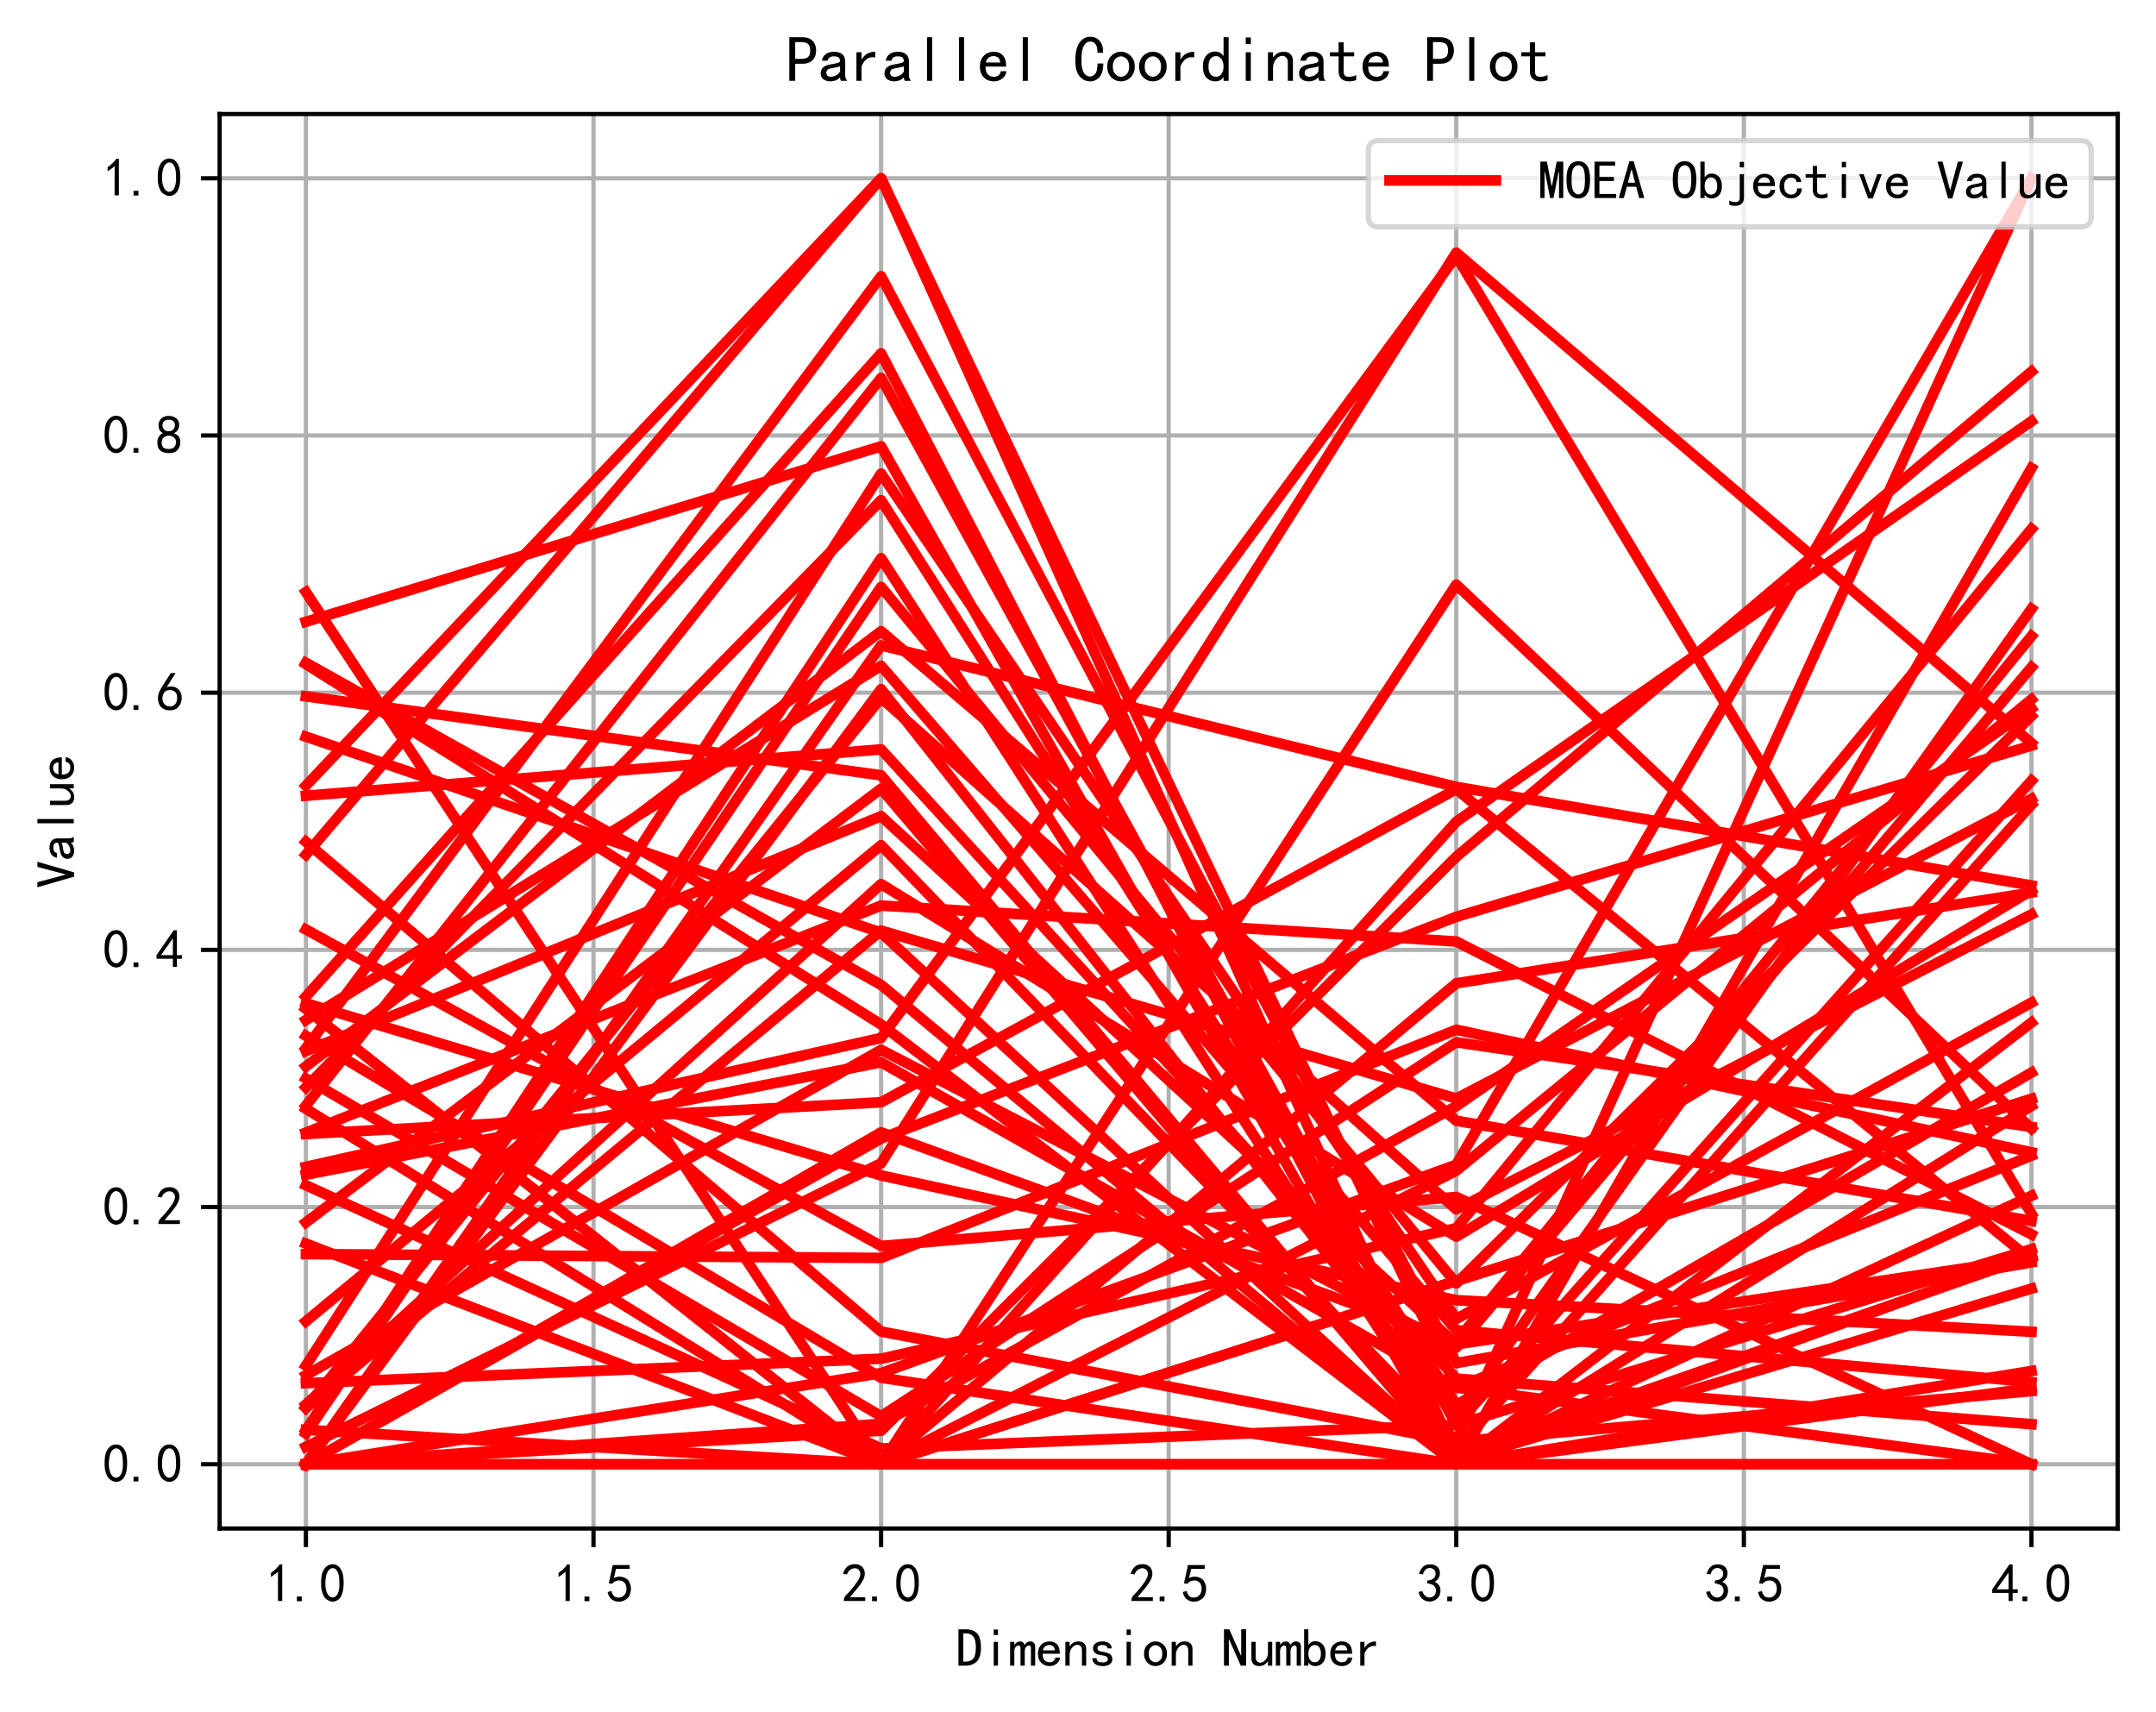 <?xml version="1.0" encoding="utf-8" standalone="no"?>
<!DOCTYPE svg PUBLIC "-//W3C//DTD SVG 1.1//EN"
  "http://www.w3.org/Graphics/SVG/1.1/DTD/svg11.dtd">
<svg xmlns:xlink="http://www.w3.org/1999/xlink" width="405.645pt" height="322.012pt" viewBox="0 0 405.645 322.012" xmlns="http://www.w3.org/2000/svg" version="1.1">
 <defs>
  <style type="text/css">*{stroke-linejoin: round; stroke-linecap: butt}</style>
 </defs>
 <g id="figure_1">
  <g id="patch_1">
   <path d="M 0 322.012 
L 405.645 322.012 
L 405.645 0 
L 0 0 
z
" style="fill: #ffffff"/>
  </g>
  <g id="axes_1">
   <g id="patch_2">
    <path d="M 41.325 287.562 
L 398.445 287.562 
L 398.445 21.45 
L 41.325 21.45 
z
" style="fill: #ffffff"/>
   </g>
   <g id="matplotlib.axis_1">
    <g id="xtick_1">
     <g id="line2d_1">
      <path d="M 57.558 287.562 
L 57.558 21.45 
" clip-path="url(#pb9d9518d35)" style="fill: none; stroke: #b0b0b0; stroke-width: 0.8; stroke-linecap: square"/>
     </g>
     <g id="line2d_2">
      <defs>
       <path id="m83bfc71c89" d="M 0 0 
L 0 3.5 
" style="stroke: #000000; stroke-width: 0.8"/>
      </defs>
      <g>
       <use xlink:href="#m83bfc71c89" x="57.558" y="287.562" style="stroke: #000000; stroke-width: 0.8"/>
      </g>
     </g>
     <g id="text_1">
      <!-- 1.0 -->
      <g transform="translate(50.058 301.437) scale(0.1 -0.1)">
       <defs>
        <path id="SimHei-31" d="M 1400 3600 
Q 1075 3275 575 2975 
L 575 3450 
Q 1200 3875 1600 4450 
L 1900 4450 
L 1900 150 
L 1400 150 
L 1400 3600 
z
" transform="scale(0.016)"/>
        <path id="SimHei-2e" d="M 1075 125 
L 500 125 
L 500 675 
L 1075 675 
L 1075 125 
z
" transform="scale(0.016)"/>
        <path id="SimHei-30" d="M 225 2537 
Q 250 3200 412 3587 
Q 575 3975 875 4225 
Q 1175 4475 1612 4475 
Q 2050 4475 2375 4112 
Q 2700 3750 2800 3200 
Q 2900 2650 2862 1937 
Q 2825 1225 2612 775 
Q 2400 325 1975 150 
Q 1550 -25 1125 187 
Q 700 400 525 750 
Q 350 1100 275 1487 
Q 200 1875 225 2537 
z
M 750 2687 
Q 675 2000 800 1462 
Q 925 925 1212 700 
Q 1500 475 1800 612 
Q 2100 750 2237 1162 
Q 2375 1575 2375 2062 
Q 2375 2550 2337 2950 
Q 2300 3350 2112 3675 
Q 1925 4000 1612 4012 
Q 1300 4025 1062 3700 
Q 825 3375 750 2687 
z
" transform="scale(0.016)"/>
       </defs>
       <use xlink:href="#SimHei-31"/>
       <use xlink:href="#SimHei-2e" x="50"/>
       <use xlink:href="#SimHei-30" x="100"/>
      </g>
     </g>
    </g>
    <g id="xtick_2">
     <g id="line2d_3">
      <path d="M 111.667 287.562 
L 111.667 21.45 
" clip-path="url(#pb9d9518d35)" style="fill: none; stroke: #b0b0b0; stroke-width: 0.8; stroke-linecap: square"/>
     </g>
     <g id="line2d_4">
      <g>
       <use xlink:href="#m83bfc71c89" x="111.667" y="287.562" style="stroke: #000000; stroke-width: 0.8"/>
      </g>
     </g>
     <g id="text_2">
      <!-- 1.5 -->
      <g transform="translate(104.167 301.437) scale(0.1 -0.1)">
       <defs>
        <path id="SimHei-35" d="M 550 1325 
Q 725 650 1150 575 
Q 1575 500 1837 662 
Q 2100 825 2212 1087 
Q 2325 1350 2312 1675 
Q 2300 2000 2137 2225 
Q 1975 2450 1725 2525 
Q 1475 2600 1162 2525 
Q 850 2450 650 2175 
L 225 2225 
Q 275 2375 700 4375 
L 2675 4375 
L 2675 3925 
L 1075 3925 
Q 950 3250 825 2850 
Q 1200 3025 1525 3012 
Q 1850 3000 2150 2862 
Q 2450 2725 2587 2487 
Q 2725 2250 2787 2012 
Q 2850 1775 2837 1500 
Q 2825 1225 2725 937 
Q 2625 650 2425 462 
Q 2225 275 1937 162 
Q 1650 50 1275 75 
Q 900 100 562 350 
Q 225 600 100 1200 
L 550 1325 
z
" transform="scale(0.016)"/>
       </defs>
       <use xlink:href="#SimHei-31"/>
       <use xlink:href="#SimHei-2e" x="50"/>
       <use xlink:href="#SimHei-35" x="100"/>
      </g>
     </g>
    </g>
    <g id="xtick_3">
     <g id="line2d_5">
      <path d="M 165.776 287.562 
L 165.776 21.45 
" clip-path="url(#pb9d9518d35)" style="fill: none; stroke: #b0b0b0; stroke-width: 0.8; stroke-linecap: square"/>
     </g>
     <g id="line2d_6">
      <g>
       <use xlink:href="#m83bfc71c89" x="165.776" y="287.562" style="stroke: #000000; stroke-width: 0.8"/>
      </g>
     </g>
     <g id="text_3">
      <!-- 2.0 -->
      <g transform="translate(158.276 301.437) scale(0.1 -0.1)">
       <defs>
        <path id="SimHei-32" d="M 300 250 
Q 325 625 650 925 
Q 975 1225 1475 1862 
Q 1975 2500 2125 2850 
Q 2275 3200 2237 3450 
Q 2200 3700 2000 3862 
Q 1800 4025 1537 4000 
Q 1275 3975 1037 3800 
Q 800 3625 675 3275 
L 200 3350 
Q 400 3925 712 4187 
Q 1025 4450 1450 4475 
Q 1700 4500 1900 4462 
Q 2100 4425 2312 4287 
Q 2525 4150 2662 3875 
Q 2800 3600 2762 3212 
Q 2725 2825 2375 2287 
Q 2025 1750 1025 600 
L 2825 600 
L 2825 150 
L 300 150 
L 300 250 
z
" transform="scale(0.016)"/>
       </defs>
       <use xlink:href="#SimHei-32"/>
       <use xlink:href="#SimHei-2e" x="50"/>
       <use xlink:href="#SimHei-30" x="100"/>
      </g>
     </g>
    </g>
    <g id="xtick_4">
     <g id="line2d_7">
      <path d="M 219.885 287.562 
L 219.885 21.45 
" clip-path="url(#pb9d9518d35)" style="fill: none; stroke: #b0b0b0; stroke-width: 0.8; stroke-linecap: square"/>
     </g>
     <g id="line2d_8">
      <g>
       <use xlink:href="#m83bfc71c89" x="219.885" y="287.562" style="stroke: #000000; stroke-width: 0.8"/>
      </g>
     </g>
     <g id="text_4">
      <!-- 2.5 -->
      <g transform="translate(212.385 301.437) scale(0.1 -0.1)">
       <use xlink:href="#SimHei-32"/>
       <use xlink:href="#SimHei-2e" x="50"/>
       <use xlink:href="#SimHei-35" x="100"/>
      </g>
     </g>
    </g>
    <g id="xtick_5">
     <g id="line2d_9">
      <path d="M 273.994 287.562 
L 273.994 21.45 
" clip-path="url(#pb9d9518d35)" style="fill: none; stroke: #b0b0b0; stroke-width: 0.8; stroke-linecap: square"/>
     </g>
     <g id="line2d_10">
      <g>
       <use xlink:href="#m83bfc71c89" x="273.994" y="287.562" style="stroke: #000000; stroke-width: 0.8"/>
      </g>
     </g>
     <g id="text_5">
      <!-- 3.0 -->
      <g transform="translate(266.494 301.437) scale(0.1 -0.1)">
       <defs>
        <path id="SimHei-33" d="M 250 1225 
L 700 1300 
Q 800 975 1025 762 
Q 1250 550 1587 562 
Q 1925 575 2125 837 
Q 2325 1100 2300 1437 
Q 2275 1775 2037 1962 
Q 1800 2150 1275 2225 
L 1275 2550 
Q 1800 2600 2037 2825 
Q 2275 3050 2250 3412 
Q 2225 3775 1925 3937 
Q 1625 4100 1287 3975 
Q 950 3850 750 3275 
L 300 3350 
Q 450 3800 712 4100 
Q 975 4400 1425 4450 
Q 1875 4500 2212 4337 
Q 2550 4175 2687 3837 
Q 2825 3500 2725 3100 
Q 2625 2700 2150 2400 
Q 2500 2250 2687 1950 
Q 2875 1650 2812 1162 
Q 2750 675 2375 375 
Q 2000 75 1525 87 
Q 1050 100 700 387 
Q 350 675 250 1225 
z
" transform="scale(0.016)"/>
       </defs>
       <use xlink:href="#SimHei-33"/>
       <use xlink:href="#SimHei-2e" x="50"/>
       <use xlink:href="#SimHei-30" x="100"/>
      </g>
     </g>
    </g>
    <g id="xtick_6">
     <g id="line2d_11">
      <path d="M 328.103 287.562 
L 328.103 21.45 
" clip-path="url(#pb9d9518d35)" style="fill: none; stroke: #b0b0b0; stroke-width: 0.8; stroke-linecap: square"/>
     </g>
     <g id="line2d_12">
      <g>
       <use xlink:href="#m83bfc71c89" x="328.103" y="287.562" style="stroke: #000000; stroke-width: 0.8"/>
      </g>
     </g>
     <g id="text_6">
      <!-- 3.5 -->
      <g transform="translate(320.603 301.437) scale(0.1 -0.1)">
       <use xlink:href="#SimHei-33"/>
       <use xlink:href="#SimHei-2e" x="50"/>
       <use xlink:href="#SimHei-35" x="100"/>
      </g>
     </g>
    </g>
    <g id="xtick_7">
     <g id="line2d_13">
      <path d="M 382.212 287.562 
L 382.212 21.45 
" clip-path="url(#pb9d9518d35)" style="fill: none; stroke: #b0b0b0; stroke-width: 0.8; stroke-linecap: square"/>
     </g>
     <g id="line2d_14">
      <g>
       <use xlink:href="#m83bfc71c89" x="382.212" y="287.562" style="stroke: #000000; stroke-width: 0.8"/>
      </g>
     </g>
     <g id="text_7">
      <!-- 4.0 -->
      <g transform="translate(374.712 301.437) scale(0.1 -0.1)">
       <defs>
        <path id="SimHei-34" d="M 2000 1100 
L 75 1100 
L 75 1525 
L 2100 4450 
L 2475 4450 
L 2475 1525 
L 3075 1525 
L 3075 1100 
L 2475 1100 
L 2475 150 
L 2000 150 
L 2000 1100 
z
M 2000 1525 
L 2000 3500 
L 600 1525 
L 2000 1525 
z
" transform="scale(0.016)"/>
       </defs>
       <use xlink:href="#SimHei-34"/>
       <use xlink:href="#SimHei-2e" x="50"/>
       <use xlink:href="#SimHei-30" x="100"/>
      </g>
     </g>
    </g>
    <g id="text_8">
     <!-- Dimension Number -->
     <g transform="translate(179.885 313.562) scale(0.1 -0.1)">
      <defs>
       <path id="SimHei-44" d="M 2925 2250 
Q 2925 1100 2437 612 
Q 1950 125 1125 125 
L 275 125 
L 275 4400 
L 1125 4400 
Q 2050 4400 2487 3900 
Q 2925 3400 2925 2250 
z
M 2325 2250 
Q 2325 3175 2025 3550 
Q 1725 3925 1125 3925 
L 850 3925 
L 850 600 
L 1125 600 
Q 1725 600 2025 962 
Q 2325 1325 2325 2250 
z
" transform="scale(0.016)"/>
       <path id="SimHei-69" d="M 1800 3725 
L 1300 3725 
L 1300 4375 
L 1800 4375 
L 1800 3725 
z
M 1800 125 
L 1300 125 
L 1300 2925 
L 1800 2925 
L 1800 125 
z
" transform="scale(0.016)"/>
       <path id="SimHei-6d" d="M 3050 125 
L 2550 125 
L 2550 2150 
Q 2550 2300 2500 2400 
Q 2450 2500 2300 2500 
Q 2125 2500 1975 2312 
Q 1825 2125 1825 1825 
L 1825 125 
L 1325 125 
L 1325 2150 
Q 1325 2300 1275 2400 
Q 1225 2500 1075 2500 
Q 900 2500 750 2312 
Q 600 2125 600 1825 
L 600 125 
L 100 125 
L 100 2925 
L 600 2925 
L 600 2550 
Q 725 2750 900 2862 
Q 1075 2975 1275 2975 
Q 1475 2975 1612 2862 
Q 1750 2750 1800 2550 
Q 1925 2750 2087 2862 
Q 2250 2975 2450 2975 
Q 2750 2975 2900 2812 
Q 3050 2650 3050 2350 
L 3050 125 
z
" transform="scale(0.016)"/>
       <path id="SimHei-65" d="M 2850 1075 
Q 2800 625 2450 350 
Q 2100 75 1625 75 
Q 1025 75 637 462 
Q 250 850 250 1525 
Q 250 2200 637 2587 
Q 1025 2975 1625 2975 
Q 2150 2975 2487 2637 
Q 2825 2300 2825 1525 
L 800 1525 
Q 800 975 1037 750 
Q 1275 525 1625 525 
Q 1900 525 2075 662 
Q 2250 800 2300 1075 
L 2850 1075 
z
M 2250 1925 
Q 2200 2275 2025 2412 
Q 1850 2550 1575 2550 
Q 1325 2550 1125 2412 
Q 925 2275 825 1925 
L 2250 1925 
z
" transform="scale(0.016)"/>
       <path id="SimHei-6e" d="M 2800 125 
L 2300 125 
L 2300 1925 
Q 2300 2225 2150 2400 
Q 2000 2575 1750 2575 
Q 1425 2575 1137 2237 
Q 850 1900 850 1400 
L 850 125 
L 350 125 
L 350 2925 
L 850 2925 
L 850 2400 
Q 1050 2675 1287 2825 
Q 1525 2975 1900 2975 
Q 2350 2975 2575 2725 
Q 2800 2475 2800 2100 
L 2800 125 
z
" transform="scale(0.016)"/>
       <path id="SimHei-73" d="M 2750 900 
Q 2750 500 2437 287 
Q 2125 75 1650 75 
Q 1050 75 725 312 
Q 400 550 400 1000 
L 900 1000 
Q 900 700 1112 600 
Q 1325 500 1625 500 
Q 1925 500 2075 612 
Q 2225 725 2225 900 
Q 2225 1025 2100 1150 
Q 1975 1275 1475 1350 
Q 900 1425 687 1637 
Q 475 1850 475 2200 
Q 475 2500 762 2737 
Q 1050 2975 1600 2975 
Q 2100 2975 2387 2750 
Q 2675 2525 2675 2150 
L 2175 2150 
Q 2175 2375 2012 2462 
Q 1850 2550 1600 2550 
Q 1275 2550 1137 2437 
Q 1000 2325 1000 2175 
Q 1000 2000 1125 1900 
Q 1250 1800 1650 1750 
Q 2300 1650 2525 1437 
Q 2750 1225 2750 900 
z
" transform="scale(0.016)"/>
       <path id="SimHei-6f" d="M 2925 1525 
Q 2925 875 2525 475 
Q 2125 75 1575 75 
Q 1025 75 625 475 
Q 225 875 225 1525 
Q 225 2175 625 2575 
Q 1025 2975 1575 2975 
Q 2125 2975 2525 2575 
Q 2925 2175 2925 1525 
z
M 2375 1525 
Q 2375 2025 2125 2275 
Q 1875 2525 1575 2525 
Q 1275 2525 1025 2275 
Q 775 2025 775 1525 
Q 775 1025 1025 775 
Q 1275 525 1575 525 
Q 1875 525 2125 775 
Q 2375 1025 2375 1525 
z
" transform="scale(0.016)"/>
       <path id="SimHei-20" transform="scale(0.016)"/>
       <path id="SimHei-4e" d="M 2850 125 
L 2225 125 
L 850 3225 
L 825 3225 
L 825 125 
L 250 125 
L 250 4400 
L 875 4400 
L 2250 1300 
L 2275 1300 
L 2275 4400 
L 2850 4400 
L 2850 125 
z
" transform="scale(0.016)"/>
       <path id="SimHei-75" d="M 2800 125 
L 2300 125 
L 2300 650 
Q 2100 375 1862 225 
Q 1625 75 1250 75 
Q 800 75 575 325 
Q 350 575 350 950 
L 350 2925 
L 850 2925 
L 850 1125 
Q 850 825 1000 650 
Q 1150 475 1400 475 
Q 1725 475 2012 812 
Q 2300 1150 2300 1650 
L 2300 2925 
L 2800 2925 
L 2800 125 
z
" transform="scale(0.016)"/>
       <path id="SimHei-62" d="M 2825 1525 
Q 2825 800 2475 437 
Q 2125 75 1625 75 
Q 1350 75 1150 175 
Q 950 275 800 500 
L 800 125 
L 300 125 
L 300 4400 
L 800 4400 
L 800 2550 
Q 950 2775 1150 2887 
Q 1350 3000 1625 3000 
Q 2125 3000 2475 2625 
Q 2825 2250 2825 1525 
z
M 2275 1525 
Q 2275 2000 2087 2275 
Q 1900 2550 1525 2550 
Q 1225 2550 1012 2275 
Q 800 2000 800 1525 
Q 800 1050 1012 787 
Q 1225 525 1525 525 
Q 1900 525 2087 787 
Q 2275 1050 2275 1525 
z
" transform="scale(0.016)"/>
       <path id="SimHei-72" d="M 2500 2425 
Q 2025 2500 1700 2287 
Q 1375 2075 1150 1550 
L 1150 125 
L 650 125 
L 650 2925 
L 1150 2925 
L 1150 2200 
Q 1375 2600 1712 2787 
Q 2050 2975 2500 2975 
L 2500 2425 
z
" transform="scale(0.016)"/>
      </defs>
      <use xlink:href="#SimHei-44"/>
      <use xlink:href="#SimHei-69" x="50"/>
      <use xlink:href="#SimHei-6d" x="100"/>
      <use xlink:href="#SimHei-65" x="150"/>
      <use xlink:href="#SimHei-6e" x="200"/>
      <use xlink:href="#SimHei-73" x="250"/>
      <use xlink:href="#SimHei-69" x="300"/>
      <use xlink:href="#SimHei-6f" x="350"/>
      <use xlink:href="#SimHei-6e" x="400"/>
      <use xlink:href="#SimHei-20" x="450"/>
      <use xlink:href="#SimHei-4e" x="500"/>
      <use xlink:href="#SimHei-75" x="550"/>
      <use xlink:href="#SimHei-6d" x="600"/>
      <use xlink:href="#SimHei-62" x="650"/>
      <use xlink:href="#SimHei-65" x="700"/>
      <use xlink:href="#SimHei-72" x="750"/>
     </g>
    </g>
   </g>
   <g id="matplotlib.axis_2">
    <g id="ytick_1">
     <g id="line2d_15">
      <path d="M 41.325 275.466 
L 398.445 275.466 
" clip-path="url(#pb9d9518d35)" style="fill: none; stroke: #b0b0b0; stroke-width: 0.8; stroke-linecap: square"/>
     </g>
     <g id="line2d_16">
      <defs>
       <path id="m46b4f23289" d="M 0 0 
L -3.5 0 
" style="stroke: #000000; stroke-width: 0.8"/>
      </defs>
      <g>
       <use xlink:href="#m46b4f23289" x="41.325" y="275.466" style="stroke: #000000; stroke-width: 0.8"/>
      </g>
     </g>
     <g id="text_9">
      <!-- 0.0 -->
      <g transform="translate(19.325 278.904) scale(0.1 -0.1)">
       <use xlink:href="#SimHei-30"/>
       <use xlink:href="#SimHei-2e" x="50"/>
       <use xlink:href="#SimHei-30" x="100"/>
      </g>
     </g>
    </g>
    <g id="ytick_2">
     <g id="line2d_17">
      <path d="M 41.325 227.082 
L 398.445 227.082 
" clip-path="url(#pb9d9518d35)" style="fill: none; stroke: #b0b0b0; stroke-width: 0.8; stroke-linecap: square"/>
     </g>
     <g id="line2d_18">
      <g>
       <use xlink:href="#m46b4f23289" x="41.325" y="227.082" style="stroke: #000000; stroke-width: 0.8"/>
      </g>
     </g>
     <g id="text_10">
      <!-- 0.2 -->
      <g transform="translate(19.325 230.519) scale(0.1 -0.1)">
       <use xlink:href="#SimHei-30"/>
       <use xlink:href="#SimHei-2e" x="50"/>
       <use xlink:href="#SimHei-32" x="100"/>
      </g>
     </g>
    </g>
    <g id="ytick_3">
     <g id="line2d_19">
      <path d="M 41.325 178.698 
L 398.445 178.698 
" clip-path="url(#pb9d9518d35)" style="fill: none; stroke: #b0b0b0; stroke-width: 0.8; stroke-linecap: square"/>
     </g>
     <g id="line2d_20">
      <g>
       <use xlink:href="#m46b4f23289" x="41.325" y="178.698" style="stroke: #000000; stroke-width: 0.8"/>
      </g>
     </g>
     <g id="text_11">
      <!-- 0.4 -->
      <g transform="translate(19.325 182.136) scale(0.1 -0.1)">
       <use xlink:href="#SimHei-30"/>
       <use xlink:href="#SimHei-2e" x="50"/>
       <use xlink:href="#SimHei-34" x="100"/>
      </g>
     </g>
    </g>
    <g id="ytick_4">
     <g id="line2d_21">
      <path d="M 41.325 130.314 
L 398.445 130.314 
" clip-path="url(#pb9d9518d35)" style="fill: none; stroke: #b0b0b0; stroke-width: 0.8; stroke-linecap: square"/>
     </g>
     <g id="line2d_22">
      <g>
       <use xlink:href="#m46b4f23289" x="41.325" y="130.314" style="stroke: #000000; stroke-width: 0.8"/>
      </g>
     </g>
     <g id="text_12">
      <!-- 0.6 -->
      <g transform="translate(19.325 133.751) scale(0.1 -0.1)">
       <defs>
        <path id="SimHei-36" d="M 250 1612 
Q 275 1975 387 2225 
Q 500 2475 725 2850 
L 1750 4450 
L 2325 4450 
L 1275 2800 
Q 1950 2975 2350 2750 
Q 2750 2525 2887 2237 
Q 3025 1950 3037 1612 
Q 3050 1275 2937 950 
Q 2825 625 2537 362 
Q 2250 100 1737 75 
Q 1225 50 862 262 
Q 500 475 362 862 
Q 225 1250 250 1612 
z
M 1025 787 
Q 1250 550 1625 525 
Q 2000 500 2250 775 
Q 2500 1050 2500 1575 
Q 2500 2100 2187 2300 
Q 1875 2500 1487 2450 
Q 1100 2400 925 2075 
Q 750 1750 775 1387 
Q 800 1025 1025 787 
z
" transform="scale(0.016)"/>
       </defs>
       <use xlink:href="#SimHei-30"/>
       <use xlink:href="#SimHei-2e" x="50"/>
       <use xlink:href="#SimHei-36" x="100"/>
      </g>
     </g>
    </g>
    <g id="ytick_5">
     <g id="line2d_23">
      <path d="M 41.325 81.93 
L 398.445 81.93 
" clip-path="url(#pb9d9518d35)" style="fill: none; stroke: #b0b0b0; stroke-width: 0.8; stroke-linecap: square"/>
     </g>
     <g id="line2d_24">
      <g>
       <use xlink:href="#m46b4f23289" x="41.325" y="81.93" style="stroke: #000000; stroke-width: 0.8"/>
      </g>
     </g>
     <g id="text_13">
      <!-- 0.8 -->
      <g transform="translate(19.325 85.368) scale(0.1 -0.1)">
       <defs>
        <path id="SimHei-38" d="M 175 1375 
Q 175 1675 325 1962 
Q 475 2250 825 2425 
Q 525 2600 425 2812 
Q 325 3025 312 3300 
Q 300 3575 387 3775 
Q 475 3975 650 4150 
Q 825 4325 1037 4387 
Q 1250 4450 1500 4450 
Q 1750 4450 1950 4400 
Q 2150 4350 2375 4187 
Q 2600 4025 2700 3725 
Q 2800 3425 2687 3025 
Q 2575 2625 2100 2400 
Q 2525 2275 2700 2012 
Q 2875 1750 2875 1375 
Q 2875 1000 2762 775 
Q 2650 550 2512 400 
Q 2375 250 2137 162 
Q 1900 75 1537 75 
Q 1175 75 912 162 
Q 650 250 475 425 
Q 300 600 237 837 
Q 175 1075 175 1375 
z
M 687 1400 
Q 675 1100 787 875 
Q 900 650 1200 587 
Q 1500 525 1825 600 
Q 2150 675 2275 950 
Q 2400 1225 2362 1500 
Q 2325 1775 2050 1962 
Q 1775 2150 1450 2125 
Q 1125 2100 912 1900 
Q 700 1700 687 1400 
z
M 775 3350 
Q 775 3100 950 2875 
Q 1125 2650 1500 2650 
Q 1875 2650 2062 2875 
Q 2250 3100 2237 3412 
Q 2225 3725 2012 3875 
Q 1800 4025 1437 4000 
Q 1075 3975 925 3787 
Q 775 3600 775 3350 
z
" transform="scale(0.016)"/>
       </defs>
       <use xlink:href="#SimHei-30"/>
       <use xlink:href="#SimHei-2e" x="50"/>
       <use xlink:href="#SimHei-38" x="100"/>
      </g>
     </g>
    </g>
    <g id="ytick_6">
     <g id="line2d_25">
      <path d="M 41.325 33.546 
L 398.445 33.546 
" clip-path="url(#pb9d9518d35)" style="fill: none; stroke: #b0b0b0; stroke-width: 0.8; stroke-linecap: square"/>
     </g>
     <g id="line2d_26">
      <g>
       <use xlink:href="#m46b4f23289" x="41.325" y="33.546" style="stroke: #000000; stroke-width: 0.8"/>
      </g>
     </g>
     <g id="text_14">
      <!-- 1.0 -->
      <g transform="translate(19.325 36.983) scale(0.1 -0.1)">
       <use xlink:href="#SimHei-31"/>
       <use xlink:href="#SimHei-2e" x="50"/>
       <use xlink:href="#SimHei-30" x="100"/>
      </g>
     </g>
    </g>
    <g id="text_15">
     <!-- Value -->
     <g transform="translate(14.075 167.006) rotate(-90) scale(0.1 -0.1)">
      <defs>
       <path id="SimHei-56" d="M 3050 4400 
L 1800 75 
L 1300 75 
L 50 4400 
L 650 4400 
L 1525 1125 
L 1575 1125 
L 2450 4400 
L 3050 4400 
z
" transform="scale(0.016)"/>
       <path id="SimHei-61" d="M 2875 125 
L 2275 125 
Q 2225 175 2200 262 
Q 2175 350 2175 475 
Q 2000 275 1750 175 
Q 1500 75 1225 75 
Q 825 75 550 275 
Q 275 475 275 850 
Q 275 1225 525 1450 
Q 775 1675 1300 1750 
Q 1650 1800 1912 1875 
Q 2175 1950 2175 2075 
Q 2175 2225 2062 2375 
Q 1950 2525 1575 2525 
Q 1275 2525 1137 2412 
Q 1000 2300 950 2100 
L 400 2100 
Q 450 2500 762 2737 
Q 1075 2975 1575 2975 
Q 2125 2975 2400 2725 
Q 2675 2475 2675 2025 
L 2675 650 
Q 2675 500 2725 375 
Q 2775 250 2875 125 
z
M 2175 1050 
L 2175 1550 
Q 2025 1500 1887 1462 
Q 1750 1425 1425 1375 
Q 1050 1325 937 1200 
Q 825 1075 825 900 
Q 825 750 937 637 
Q 1050 525 1275 525 
Q 1500 525 1762 650 
Q 2025 775 2175 1050 
z
" transform="scale(0.016)"/>
       <path id="SimHei-6c" d="M 1825 125 
L 1325 125 
L 1325 4400 
L 1825 4400 
L 1825 125 
z
" transform="scale(0.016)"/>
      </defs>
      <use xlink:href="#SimHei-56"/>
      <use xlink:href="#SimHei-61" x="50"/>
      <use xlink:href="#SimHei-6c" x="100"/>
      <use xlink:href="#SimHei-75" x="150"/>
      <use xlink:href="#SimHei-65" x="200"/>
     </g>
    </g>
   </g>
   <g id="line2d_27">
    <path d="M 57.558 189.783 
L 165.776 275.466 
L 273.994 240.976 
L 382.212 206.735 
" clip-path="url(#pb9d9518d35)" style="fill: none; stroke: #ff0000; stroke-width: 2; stroke-linecap: square"/>
   </g>
   <g id="line2d_28">
    <path d="M 57.558 189.783 
L 165.776 275.466 
L 273.994 240.976 
L 382.212 206.735 
" clip-path="url(#pb9d9518d35)" style="fill: none; stroke: #ff0000; stroke-width: 2; stroke-linecap: square"/>
   </g>
   <g id="line2d_29">
    <path d="M 57.558 260.22 
L 165.776 255.618 
L 273.994 231.061 
L 382.212 99.513 
" clip-path="url(#pb9d9518d35)" style="fill: none; stroke: #ff0000; stroke-width: 2; stroke-linecap: square"/>
   </g>
   <g id="line2d_30">
    <path d="M 57.558 275.466 
L 165.776 258.333 
L 273.994 219.118 
L 382.212 33.546 
" clip-path="url(#pb9d9518d35)" style="fill: none; stroke: #ff0000; stroke-width: 2; stroke-linecap: square"/>
   </g>
   <g id="line2d_31">
    <path d="M 57.558 264.862 
L 165.776 131.299 
L 273.994 227.531 
L 382.212 172.026 
" clip-path="url(#pb9d9518d35)" style="fill: none; stroke: #ff0000; stroke-width: 2; stroke-linecap: square"/>
   </g>
   <g id="line2d_32">
    <path d="M 57.558 269.696 
L 165.776 110.425 
L 273.994 241.441 
L 382.212 134.706 
" clip-path="url(#pb9d9518d35)" style="fill: none; stroke: #ff0000; stroke-width: 2; stroke-linecap: square"/>
   </g>
   <g id="line2d_33">
    <path d="M 57.558 268.999 
L 165.776 275.466 
L 273.994 220.247 
L 382.212 131.573 
" clip-path="url(#pb9d9518d35)" style="fill: none; stroke: #ff0000; stroke-width: 2; stroke-linecap: square"/>
   </g>
   <g id="line2d_34">
    <path d="M 57.558 174.866 
L 165.776 234.41 
L 273.994 225.187 
L 382.212 275.466 
" clip-path="url(#pb9d9518d35)" style="fill: none; stroke: #ff0000; stroke-width: 2; stroke-linecap: square"/>
   </g>
   <g id="line2d_35">
    <path d="M 57.558 235.939 
L 165.776 236.658 
L 273.994 193.733 
L 382.212 216.781 
" clip-path="url(#pb9d9518d35)" style="fill: none; stroke: #ff0000; stroke-width: 2; stroke-linecap: square"/>
   </g>
   <g id="line2d_36">
    <path d="M 57.558 202.89 
L 165.776 266.436 
L 273.994 196.086 
L 382.212 212.017 
" clip-path="url(#pb9d9518d35)" style="fill: none; stroke: #ff0000; stroke-width: 2; stroke-linecap: square"/>
   </g>
   <g id="line2d_37">
    <path d="M 57.558 258.708 
L 165.776 197.507 
L 273.994 253.528 
L 382.212 125.53 
" clip-path="url(#pb9d9518d35)" style="fill: none; stroke: #ff0000; stroke-width: 2; stroke-linecap: square"/>
   </g>
   <g id="line2d_38">
    <path d="M 57.558 191.906 
L 165.776 125.264 
L 273.994 250.258 
L 382.212 260.023 
" clip-path="url(#pb9d9518d35)" style="fill: none; stroke: #ff0000; stroke-width: 2; stroke-linecap: square"/>
   </g>
   <g id="line2d_39">
    <path d="M 57.558 124.685 
L 165.776 185.288 
L 273.994 275.466 
L 382.212 257.93 
" clip-path="url(#pb9d9518d35)" style="fill: none; stroke: #ff0000; stroke-width: 2; stroke-linecap: square"/>
   </g>
   <g id="line2d_40">
    <path d="M 57.558 187.483 
L 165.776 66.481 
L 273.994 275.077 
L 382.212 224.958 
" clip-path="url(#pb9d9518d35)" style="fill: none; stroke: #ff0000; stroke-width: 2; stroke-linecap: square"/>
   </g>
   <g id="line2d_41">
    <path d="M 57.558 213.341 
L 165.776 207.37 
L 273.994 148.468 
L 382.212 237.09 
" clip-path="url(#pb9d9518d35)" style="fill: none; stroke: #ff0000; stroke-width: 2; stroke-linecap: square"/>
   </g>
   <g id="line2d_42">
    <path d="M 57.558 269.05 
L 165.776 105.014 
L 273.994 272.646 
L 382.212 151.395 
" clip-path="url(#pb9d9518d35)" style="fill: none; stroke: #ff0000; stroke-width: 2; stroke-linecap: square"/>
   </g>
   <g id="line2d_43">
    <path d="M 57.558 256.913 
L 165.776 89.101 
L 273.994 248.127 
L 382.212 188.625 
" clip-path="url(#pb9d9518d35)" style="fill: none; stroke: #ff0000; stroke-width: 2; stroke-linecap: square"/>
   </g>
   <g id="line2d_44">
    <path d="M 57.558 222.99 
L 165.776 272.509 
L 273.994 268.066 
L 382.212 146.867 
" clip-path="url(#pb9d9518d35)" style="fill: none; stroke: #ff0000; stroke-width: 2; stroke-linecap: square"/>
   </g>
   <g id="line2d_45">
    <path d="M 57.558 200.625 
L 165.776 118.75 
L 273.994 210.849 
L 382.212 229.691 
" clip-path="url(#pb9d9518d35)" style="fill: none; stroke: #ff0000; stroke-width: 2; stroke-linecap: square"/>
   </g>
   <g id="line2d_46">
    <path d="M 57.558 220.997 
L 165.776 199.853 
L 273.994 261.103 
L 382.212 217.422 
" clip-path="url(#pb9d9518d35)" style="fill: none; stroke: #ff0000; stroke-width: 2; stroke-linecap: square"/>
   </g>
   <g id="line2d_47">
    <path d="M 57.558 208.601 
L 165.776 275.466 
L 273.994 109.983 
L 382.212 212.311 
" clip-path="url(#pb9d9518d35)" style="fill: none; stroke: #ff0000; stroke-width: 2; stroke-linecap: square"/>
   </g>
   <g id="line2d_48">
    <path d="M 57.558 248.586 
L 165.776 159.012 
L 273.994 271.18 
L 382.212 33.546 
" clip-path="url(#pb9d9518d35)" style="fill: none; stroke: #ff0000; stroke-width: 2; stroke-linecap: square"/>
   </g>
   <g id="line2d_49">
    <path d="M 57.558 213.076 
L 165.776 170.362 
L 273.994 177.127 
L 382.212 232.232 
" clip-path="url(#pb9d9518d35)" style="fill: none; stroke: #ff0000; stroke-width: 2; stroke-linecap: square"/>
   </g>
   <g id="line2d_50">
    <path d="M 57.558 131.004 
L 165.776 145.858 
L 273.994 274.849 
L 382.212 242.428 
" clip-path="url(#pb9d9518d35)" style="fill: none; stroke: #ff0000; stroke-width: 2; stroke-linecap: square"/>
   </g>
   <g id="line2d_51">
    <path d="M 57.558 275.466 
L 165.776 214.198 
L 273.994 172.478 
L 382.212 140.268 
" clip-path="url(#pb9d9518d35)" style="fill: none; stroke: #ff0000; stroke-width: 2; stroke-linecap: square"/>
   </g>
   <g id="line2d_52">
    <path d="M 57.558 188.742 
L 165.776 221.14 
L 273.994 244.606 
L 382.212 250.548 
" clip-path="url(#pb9d9518d35)" style="fill: none; stroke: #ff0000; stroke-width: 2; stroke-linecap: square"/>
   </g>
   <g id="line2d_53">
    <path d="M 57.558 116.98 
L 165.776 83.97 
L 273.994 275.466 
L 382.212 261.164 
" clip-path="url(#pb9d9518d35)" style="fill: none; stroke: #ff0000; stroke-width: 2; stroke-linecap: square"/>
   </g>
   <g id="line2d_54">
    <path d="M 57.558 219.513 
L 165.776 195.273 
L 273.994 48.156 
L 382.212 228.331 
" clip-path="url(#pb9d9518d35)" style="fill: none; stroke: #ff0000; stroke-width: 2; stroke-linecap: square"/>
   </g>
   <g id="line2d_55">
    <path d="M 57.558 149.702 
L 165.776 140.985 
L 273.994 259.358 
L 382.212 267.937 
" clip-path="url(#pb9d9518d35)" style="fill: none; stroke: #ff0000; stroke-width: 2; stroke-linecap: square"/>
   </g>
   <g id="line2d_56">
    <path d="M 57.558 264.884 
L 165.776 175.079 
L 273.994 206.67 
L 382.212 150.287 
" clip-path="url(#pb9d9518d35)" style="fill: none; stroke: #ff0000; stroke-width: 2; stroke-linecap: square"/>
   </g>
   <g id="line2d_57">
    <path d="M 57.558 233.962 
L 165.776 275.466 
L 273.994 184.989 
L 382.212 167.923 
" clip-path="url(#pb9d9518d35)" style="fill: none; stroke: #ff0000; stroke-width: 2; stroke-linecap: square"/>
   </g>
   <g id="line2d_58">
    <path d="M 57.558 275.466 
L 165.776 267.867 
L 273.994 208.1 
L 382.212 133.27 
" clip-path="url(#pb9d9518d35)" style="fill: none; stroke: #ff0000; stroke-width: 2; stroke-linecap: square"/>
   </g>
   <g id="line2d_59">
    <path d="M 57.558 124.95 
L 165.776 192.737 
L 273.994 275.466 
L 382.212 236.023 
" clip-path="url(#pb9d9518d35)" style="fill: none; stroke: #ff0000; stroke-width: 2; stroke-linecap: square"/>
   </g>
   <g id="line2d_60">
    <path d="M 57.558 158.371 
L 165.776 250.504 
L 273.994 271.199 
L 382.212 261.711 
" clip-path="url(#pb9d9518d35)" style="fill: none; stroke: #ff0000; stroke-width: 2; stroke-linecap: square"/>
   </g>
   <g id="line2d_61">
    <path d="M 57.558 111.391 
L 165.776 275.466 
L 273.994 275.466 
L 382.212 275.466 
" clip-path="url(#pb9d9518d35)" style="fill: none; stroke: #ff0000; stroke-width: 2; stroke-linecap: square"/>
   </g>
   <g id="line2d_62">
    <path d="M 57.558 160.79 
L 165.776 33.546 
L 273.994 261.052 
L 382.212 275.466 
" clip-path="url(#pb9d9518d35)" style="fill: none; stroke: #ff0000; stroke-width: 2; stroke-linecap: square"/>
   </g>
   <g id="line2d_63">
    <path d="M 57.558 204.562 
L 165.776 94.105 
L 273.994 264.322 
L 382.212 201.789 
" clip-path="url(#pb9d9518d35)" style="fill: none; stroke: #ff0000; stroke-width: 2; stroke-linecap: square"/>
   </g>
   <g id="line2d_64">
    <path d="M 57.558 194.869 
L 165.776 259.201 
L 273.994 275.466 
L 382.212 192.374 
" clip-path="url(#pb9d9518d35)" style="fill: none; stroke: #ff0000; stroke-width: 2; stroke-linecap: square"/>
   </g>
   <g id="line2d_65">
    <path d="M 57.558 275.466 
L 165.776 213.028 
L 273.994 252.398 
L 382.212 119.68 
" clip-path="url(#pb9d9518d35)" style="fill: none; stroke: #ff0000; stroke-width: 2; stroke-linecap: square"/>
   </g>
   <g id="line2d_66">
    <path d="M 57.558 197.191 
L 165.776 51.977 
L 273.994 256.434 
L 382.212 237.481 
" clip-path="url(#pb9d9518d35)" style="fill: none; stroke: #ff0000; stroke-width: 2; stroke-linecap: square"/>
   </g>
   <g id="line2d_67">
    <path d="M 57.558 207.987 
L 165.776 71.101 
L 273.994 268.078 
L 382.212 235 
" clip-path="url(#pb9d9518d35)" style="fill: none; stroke: #ff0000; stroke-width: 2; stroke-linecap: square"/>
   </g>
   <g id="line2d_68">
    <path d="M 57.558 275.466 
L 165.776 121.418 
L 273.994 148.036 
L 382.212 166.585 
" clip-path="url(#pb9d9518d35)" style="fill: none; stroke: #ff0000; stroke-width: 2; stroke-linecap: square"/>
   </g>
   <g id="line2d_69">
    <path d="M 57.558 275.466 
L 165.776 269.168 
L 273.994 161.188 
L 382.212 69.9 
" clip-path="url(#pb9d9518d35)" style="fill: none; stroke: #ff0000; stroke-width: 2; stroke-linecap: square"/>
   </g>
   <g id="line2d_70">
    <path d="M 57.558 229.973 
L 165.776 148.379 
L 273.994 275.466 
L 382.212 88.075 
" clip-path="url(#pb9d9518d35)" style="fill: none; stroke: #ff0000; stroke-width: 2; stroke-linecap: square"/>
   </g>
   <g id="line2d_71">
    <path d="M 57.558 147.811 
L 165.776 33.546 
L 273.994 273.966 
L 382.212 236.341 
" clip-path="url(#pb9d9518d35)" style="fill: none; stroke: #ff0000; stroke-width: 2; stroke-linecap: square"/>
   </g>
   <g id="line2d_72">
    <path d="M 57.558 264.211 
L 165.776 166.326 
L 273.994 232.656 
L 382.212 167.513 
" clip-path="url(#pb9d9518d35)" style="fill: none; stroke: #ff0000; stroke-width: 2; stroke-linecap: square"/>
   </g>
   <g id="line2d_73">
    <path d="M 57.558 275.466 
L 165.776 129.657 
L 273.994 266.744 
L 382.212 114.543 
" clip-path="url(#pb9d9518d35)" style="fill: none; stroke: #ff0000; stroke-width: 2; stroke-linecap: square"/>
   </g>
   <g id="line2d_74">
    <path d="M 57.558 275.466 
L 165.776 275.466 
L 273.994 154.587 
L 382.212 79.251 
" clip-path="url(#pb9d9518d35)" style="fill: none; stroke: #ff0000; stroke-width: 2; stroke-linecap: square"/>
   </g>
   <g id="line2d_75">
    <path d="M 57.558 272.19 
L 165.776 218.843 
L 273.994 47.532 
L 382.212 139.802 
" clip-path="url(#pb9d9518d35)" style="fill: none; stroke: #ff0000; stroke-width: 2; stroke-linecap: square"/>
   </g>
   <g id="line2d_76">
    <path d="M 57.558 138.587 
L 165.776 175.469 
L 273.994 275.466 
L 382.212 208.064 
" clip-path="url(#pb9d9518d35)" style="fill: none; stroke: #ff0000; stroke-width: 2; stroke-linecap: square"/>
   </g>
   <g id="line2d_77">
    <path d="M 57.558 197.745 
L 165.776 153.549 
L 273.994 252.919 
L 382.212 236.729 
" clip-path="url(#pb9d9518d35)" style="fill: none; stroke: #ff0000; stroke-width: 2; stroke-linecap: square"/>
   </g>
   <g id="patch_3">
    <path d="M 41.325 287.562 
L 41.325 21.45 
" style="fill: none; stroke: #000000; stroke-width: 0.8; stroke-linejoin: miter; stroke-linecap: square"/>
   </g>
   <g id="patch_4">
    <path d="M 398.445 287.562 
L 398.445 21.45 
" style="fill: none; stroke: #000000; stroke-width: 0.8; stroke-linejoin: miter; stroke-linecap: square"/>
   </g>
   <g id="patch_5">
    <path d="M 41.325 287.562 
L 398.445 287.562 
" style="fill: none; stroke: #000000; stroke-width: 0.8; stroke-linejoin: miter; stroke-linecap: square"/>
   </g>
   <g id="patch_6">
    <path d="M 41.325 21.45 
L 398.445 21.45 
" style="fill: none; stroke: #000000; stroke-width: 0.8; stroke-linejoin: miter; stroke-linecap: square"/>
   </g>
   <g id="text_16">
    <!-- Parallel Coordinate Plot -->
    <g transform="translate(147.885 15.45) scale(0.12 -0.12)">
     <defs>
      <path id="SimHei-50" d="M 2950 3100 
Q 2950 2500 2600 2150 
Q 2250 1800 1625 1800 
L 900 1800 
L 900 125 
L 325 125 
L 325 4400 
L 1625 4400 
Q 2250 4400 2600 4050 
Q 2950 3700 2950 3100 
z
M 2375 3100 
Q 2375 3575 2150 3750 
Q 1925 3925 1475 3925 
L 900 3925 
L 900 2275 
L 1475 2275 
Q 1925 2275 2150 2450 
Q 2375 2625 2375 3100 
z
" transform="scale(0.016)"/>
      <path id="SimHei-43" d="M 2975 1825 
Q 2950 875 2575 475 
Q 2200 75 1675 75 
Q 1075 75 650 562 
Q 225 1050 225 2125 
Q 225 3300 637 3875 
Q 1050 4450 1700 4450 
Q 2250 4450 2612 4037 
Q 2975 3625 2950 2875 
L 2400 2875 
Q 2400 3425 2225 3700 
Q 2050 3975 1700 3975 
Q 1300 3975 1062 3562 
Q 825 3150 825 2175 
Q 825 1275 1062 912 
Q 1300 550 1675 550 
Q 1950 550 2175 812 
Q 2400 1075 2400 1825 
L 2975 1825 
z
" transform="scale(0.016)"/>
      <path id="SimHei-64" d="M 2750 125 
L 2250 125 
L 2250 500 
Q 2100 275 1900 175 
Q 1700 75 1425 75 
Q 925 75 575 437 
Q 225 800 225 1525 
Q 225 2250 575 2625 
Q 925 3000 1425 3000 
Q 1700 3000 1900 2887 
Q 2100 2775 2250 2550 
L 2250 4400 
L 2750 4400 
L 2750 125 
z
M 2250 1525 
Q 2250 2000 2037 2275 
Q 1825 2550 1525 2550 
Q 1150 2550 962 2275 
Q 775 2000 775 1525 
Q 775 1050 962 787 
Q 1150 525 1525 525 
Q 1825 525 2037 787 
Q 2250 1050 2250 1525 
z
" transform="scale(0.016)"/>
      <path id="SimHei-74" d="M 2750 200 
Q 2625 150 2462 112 
Q 2300 75 2025 75 
Q 1575 75 1300 325 
Q 1025 575 1025 1025 
L 1025 2525 
L 175 2525 
L 175 2925 
L 1025 2925 
L 1025 3900 
L 1525 3900 
L 1525 2925 
L 2550 2925 
L 2550 2525 
L 1525 2525 
L 1525 1000 
Q 1525 800 1625 662 
Q 1725 525 2000 525 
Q 2275 525 2450 575 
Q 2625 625 2750 700 
L 2750 200 
z
" transform="scale(0.016)"/>
     </defs>
     <use xlink:href="#SimHei-50"/>
     <use xlink:href="#SimHei-61" x="50"/>
     <use xlink:href="#SimHei-72" x="100"/>
     <use xlink:href="#SimHei-61" x="150"/>
     <use xlink:href="#SimHei-6c" x="200"/>
     <use xlink:href="#SimHei-6c" x="250"/>
     <use xlink:href="#SimHei-65" x="300"/>
     <use xlink:href="#SimHei-6c" x="350"/>
     <use xlink:href="#SimHei-20" x="400"/>
     <use xlink:href="#SimHei-43" x="450"/>
     <use xlink:href="#SimHei-6f" x="500"/>
     <use xlink:href="#SimHei-6f" x="550"/>
     <use xlink:href="#SimHei-72" x="600"/>
     <use xlink:href="#SimHei-64" x="650"/>
     <use xlink:href="#SimHei-69" x="700"/>
     <use xlink:href="#SimHei-6e" x="750"/>
     <use xlink:href="#SimHei-61" x="800"/>
     <use xlink:href="#SimHei-74" x="850"/>
     <use xlink:href="#SimHei-65" x="900"/>
     <use xlink:href="#SimHei-20" x="950"/>
     <use xlink:href="#SimHei-50" x="1000"/>
     <use xlink:href="#SimHei-6c" x="1050"/>
     <use xlink:href="#SimHei-6f" x="1100"/>
     <use xlink:href="#SimHei-74" x="1150"/>
    </g>
   </g>
   <g id="legend_1">
    <g id="patch_7">
     <path d="M 259.445 42.7 
L 391.445 42.7 
Q 393.445 42.7 393.445 40.7 
L 393.445 28.45 
Q 393.445 26.45 391.445 26.45 
L 259.445 26.45 
Q 257.445 26.45 257.445 28.45 
L 257.445 40.7 
Q 257.445 42.7 259.445 42.7 
z
" style="fill: #ffffff; opacity: 0.8; stroke: #cccccc; stroke-linejoin: miter"/>
    </g>
    <g id="line2d_78">
     <path d="M 261.445 33.95 
L 271.445 33.95 
L 281.445 33.95 
" style="fill: none; stroke: #ff0000; stroke-width: 2; stroke-linecap: square"/>
    </g>
    <g id="text_17">
     <!-- MOEA Objective Value -->
     <g transform="translate(289.445 37.45) scale(0.1 -0.1)">
      <defs>
       <path id="SimHei-4d" d="M 2925 125 
L 2425 125 
L 2425 3175 
L 2375 3175 
L 1775 125 
L 1375 125 
L 775 3175 
L 725 3175 
L 725 125 
L 225 125 
L 225 4400 
L 1000 4400 
L 1550 1575 
L 1600 1575 
L 2150 4400 
L 2925 4400 
L 2925 125 
z
" transform="scale(0.016)"/>
       <path id="SimHei-4f" d="M 2950 2275 
Q 2950 1100 2587 587 
Q 2225 75 1575 75 
Q 925 75 550 587 
Q 175 1100 175 2275 
Q 175 3450 550 3950 
Q 925 4450 1575 4450 
Q 2225 4450 2587 3950 
Q 2950 3450 2950 2275 
z
M 2350 2275 
Q 2350 3325 2125 3650 
Q 1900 3975 1575 3975 
Q 1250 3975 1012 3650 
Q 775 3325 775 2275 
Q 775 1225 1012 887 
Q 1250 550 1575 550 
Q 1900 550 2125 887 
Q 2350 1225 2350 2275 
z
" transform="scale(0.016)"/>
       <path id="SimHei-45" d="M 2900 125 
L 350 125 
L 350 4400 
L 2775 4400 
L 2775 3925 
L 925 3925 
L 925 2600 
L 2625 2600 
L 2625 2125 
L 925 2125 
L 925 600 
L 2900 600 
L 2900 125 
z
" transform="scale(0.016)"/>
       <path id="SimHei-41" d="M 3075 125 
L 2475 125 
L 2125 1450 
L 1025 1450 
L 675 125 
L 75 125 
L 1325 4450 
L 1825 4450 
L 3075 125 
z
M 2000 1925 
L 1600 3450 
L 1550 3450 
L 1150 1925 
L 2000 1925 
z
" transform="scale(0.016)"/>
       <path id="SimHei-6a" d="M 2300 3725 
L 1800 3725 
L 1800 4375 
L 2300 4375 
L 2300 3725 
z
M 2300 150 
Q 2300 -300 2025 -550 
Q 1750 -800 1300 -800 
Q 1025 -800 862 -762 
Q 700 -725 575 -675 
L 575 -175 
Q 700 -250 875 -300 
Q 1050 -350 1325 -350 
Q 1600 -350 1700 -212 
Q 1800 -75 1800 125 
L 1800 2925 
L 2300 2925 
L 2300 150 
z
" transform="scale(0.016)"/>
       <path id="SimHei-63" d="M 2850 1250 
Q 2850 725 2487 400 
Q 2125 75 1575 75 
Q 1025 75 625 462 
Q 225 850 225 1525 
Q 225 2200 625 2587 
Q 1025 2975 1575 2975 
Q 2125 2975 2450 2687 
Q 2775 2400 2775 2000 
L 2225 2000 
Q 2200 2300 2012 2412 
Q 1825 2525 1575 2525 
Q 1275 2525 1025 2287 
Q 775 2050 775 1525 
Q 775 1000 1025 762 
Q 1275 525 1575 525 
Q 1900 525 2100 700 
Q 2300 875 2300 1250 
L 2850 1250 
z
" transform="scale(0.016)"/>
       <path id="SimHei-76" d="M 2875 2925 
L 1825 75 
L 1275 75 
L 225 2925 
L 750 2925 
L 1525 750 
L 1575 750 
L 2350 2925 
L 2875 2925 
z
" transform="scale(0.016)"/>
      </defs>
      <use xlink:href="#SimHei-4d"/>
      <use xlink:href="#SimHei-4f" x="50"/>
      <use xlink:href="#SimHei-45" x="100"/>
      <use xlink:href="#SimHei-41" x="150"/>
      <use xlink:href="#SimHei-20" x="200"/>
      <use xlink:href="#SimHei-4f" x="250"/>
      <use xlink:href="#SimHei-62" x="300"/>
      <use xlink:href="#SimHei-6a" x="350"/>
      <use xlink:href="#SimHei-65" x="400"/>
      <use xlink:href="#SimHei-63" x="450"/>
      <use xlink:href="#SimHei-74" x="500"/>
      <use xlink:href="#SimHei-69" x="550"/>
      <use xlink:href="#SimHei-76" x="600"/>
      <use xlink:href="#SimHei-65" x="650"/>
      <use xlink:href="#SimHei-20" x="700"/>
      <use xlink:href="#SimHei-56" x="750"/>
      <use xlink:href="#SimHei-61" x="800"/>
      <use xlink:href="#SimHei-6c" x="850"/>
      <use xlink:href="#SimHei-75" x="900"/>
      <use xlink:href="#SimHei-65" x="950"/>
     </g>
    </g>
   </g>
  </g>
 </g>
 <defs>
  <clipPath id="pb9d9518d35">
   <rect x="41.325" y="21.45" width="357.12" height="266.112"/>
  </clipPath>
 </defs>
</svg>

